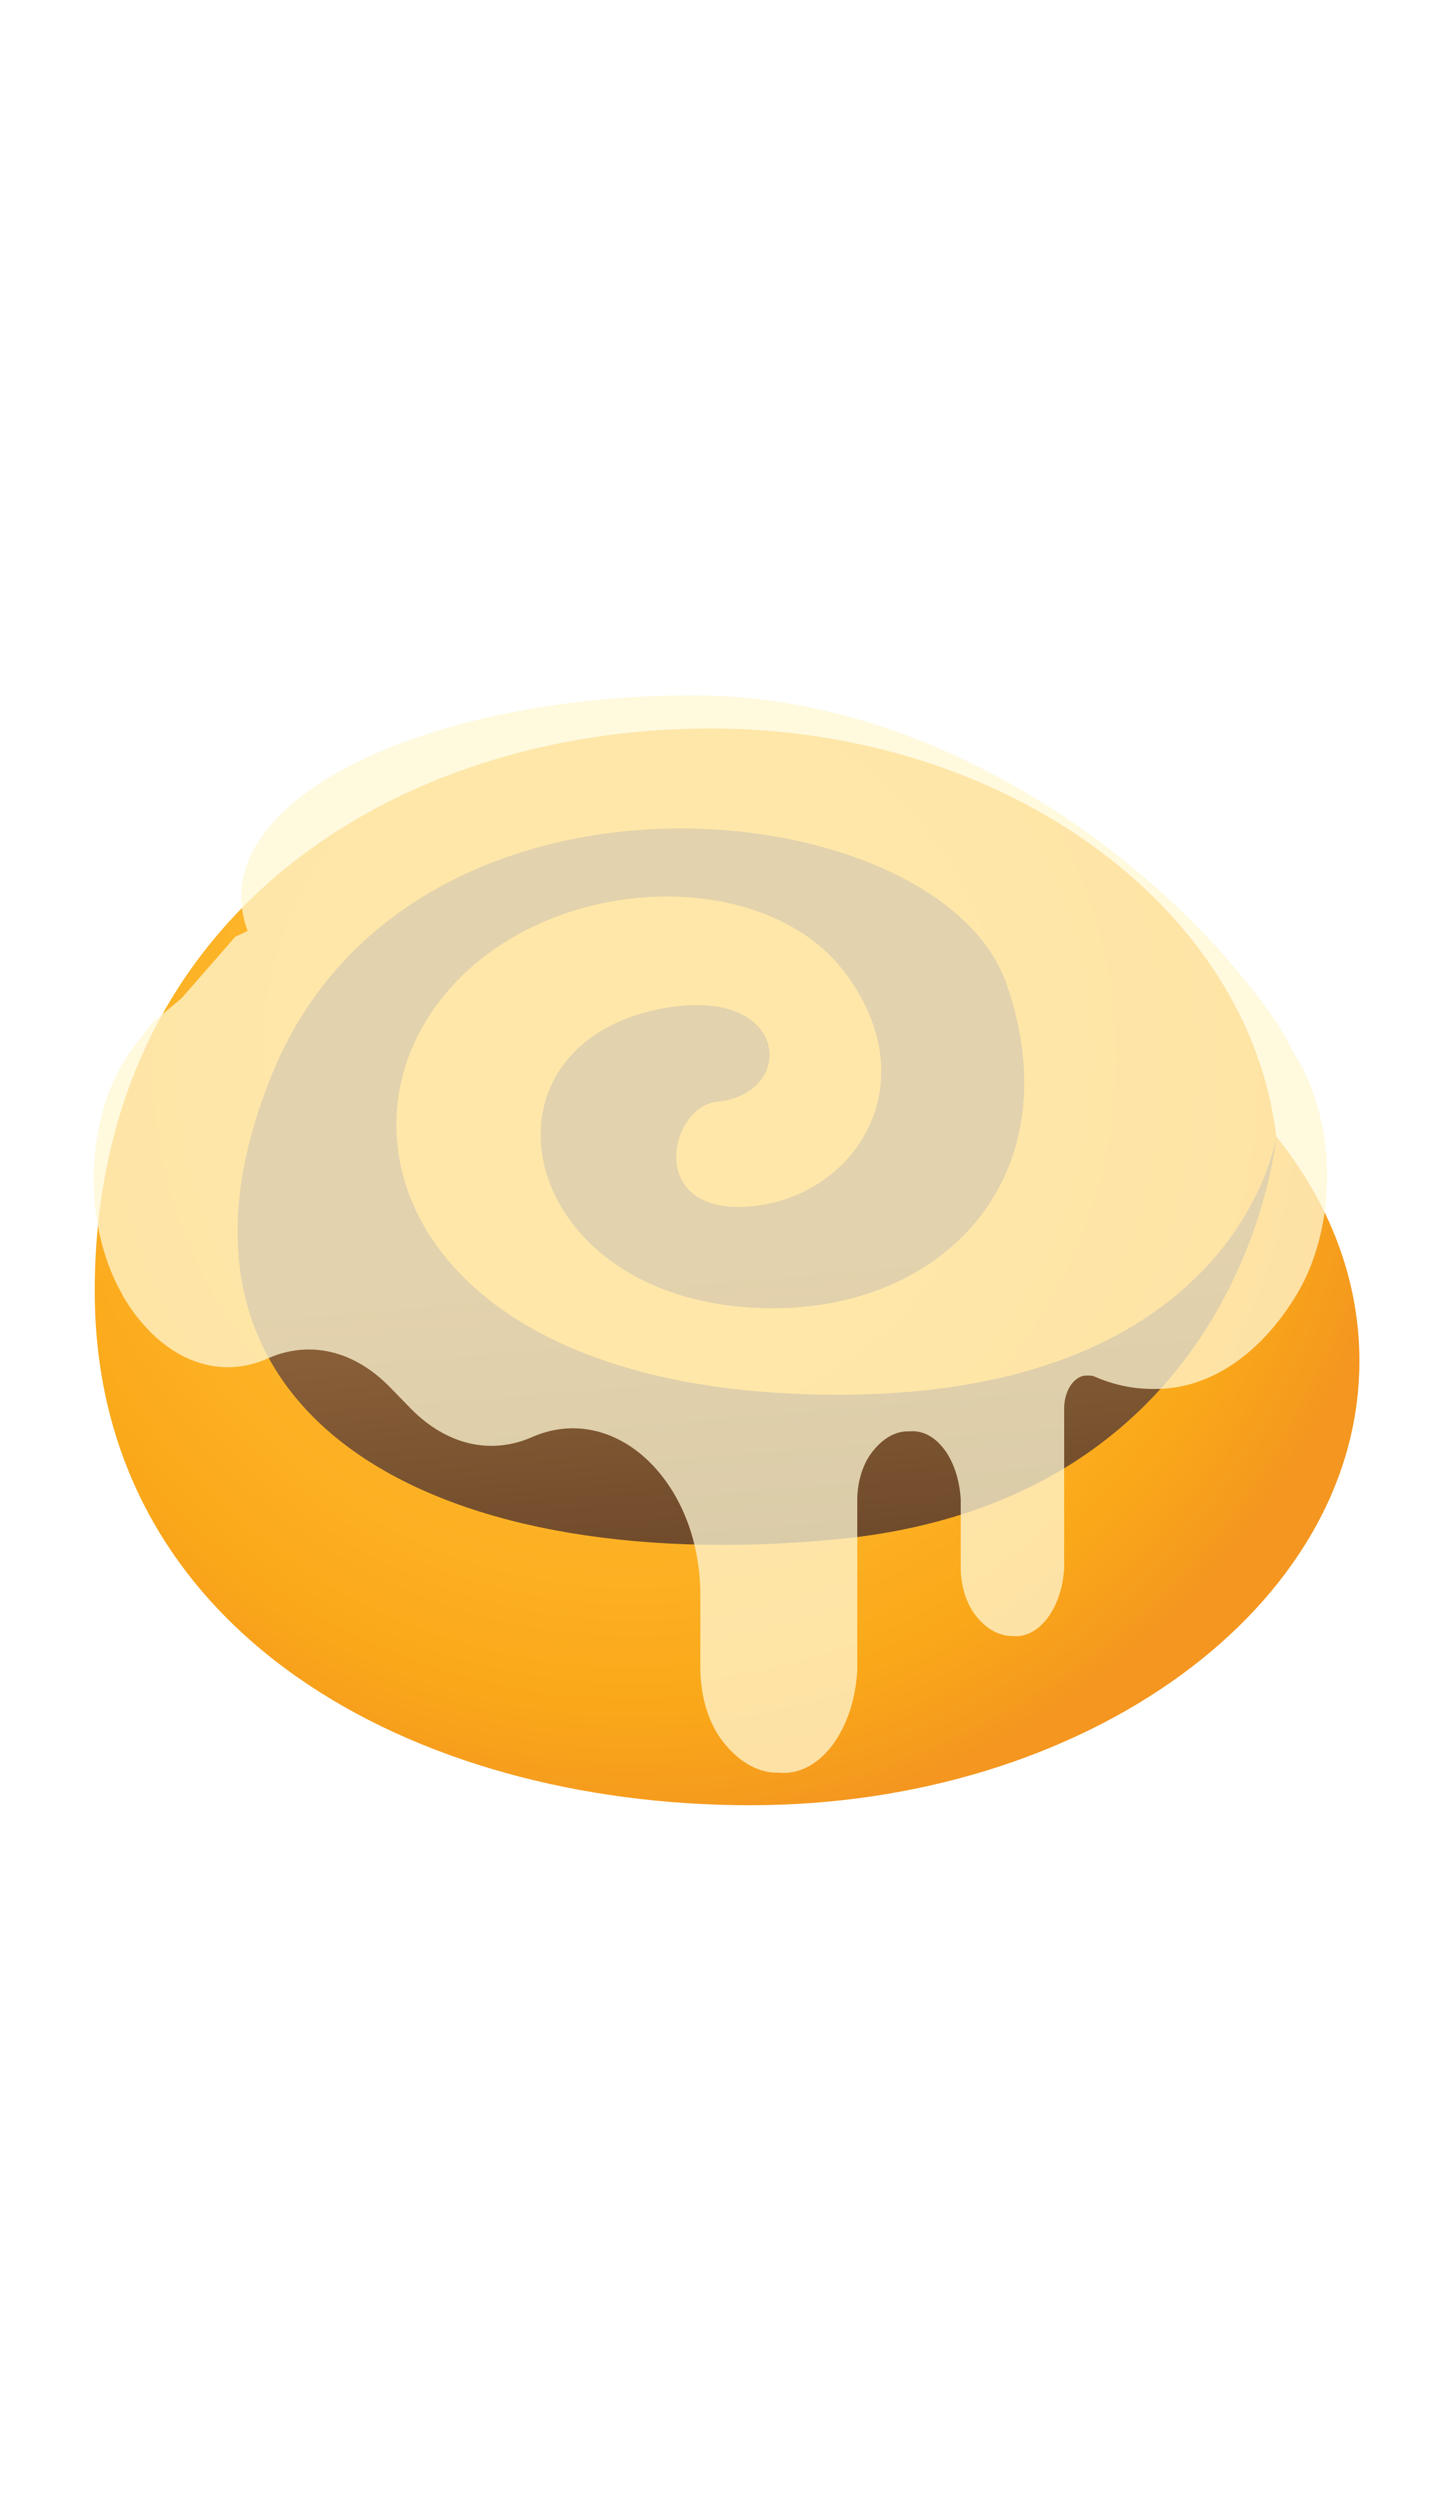 <?xml version="1.0" encoding="utf-8"?>
<!-- Generator: Adobe Illustrator 21.0.0, SVG Export Plug-In . SVG Version: 6.00 Build 0)  -->
<svg version="1.1" id="레이어_1" xmlns="http://www.w3.org/2000/svg" xmlns:xlink="http://www.w3.org/1999/xlink" x="0px"
	 y="0px" viewBox="0 0 250 430" style="enable-background:new 0 0 250 430;" xml:space="preserve">
<style type="text/css">
	.st0{fill:#FFFFFF;}
	.st1{fill:url(#SVGID_1_);}
	.st2{fill:url(#SVGID_2_);}
	.st3{opacity:0.75;}
	.st4{fill:#FFF7D3;}
</style>
<rect class="st0" width="250" height="430"/>
<g>
	
		<radialGradient id="SVGID_1_" cx="109.041" cy="250.074" r="133.422" gradientTransform="matrix(1 0 0 -1 0 432)" gradientUnits="userSpaceOnUse">
		<stop  offset="0" style="stop-color:#FDB82D"/>
		<stop  offset="0.461" style="stop-color:#FDB62B"/>
		<stop  offset="0.675" style="stop-color:#FCB022"/>
		<stop  offset="0.837" style="stop-color:#FAA819"/>
		<stop  offset="0.973" style="stop-color:#F59A1E"/>
		<stop  offset="1" style="stop-color:#F4961F"/>
	</radialGradient>
	<path class="st1" d="M219.6,195.5c-4.7-39.4-46.5-70.2-97.4-70.2c-54,0-105.9,32.1-105.9,96.8c0,58.9,55,88.4,112.8,88.4
		s104.8-34.2,104.8-76.4C233.9,220,228.7,206.8,219.6,195.5z"/>
	
		<linearGradient id="SVGID_2_" gradientUnits="userSpaceOnUse" x1="131.382" y1="213.512" x2="141.491" y2="92.207" gradientTransform="matrix(1 0 0 -1 0 432)">
		<stop  offset="0" style="stop-color:#8D633A"/>
		<stop  offset="1" style="stop-color:#412312"/>
	</linearGradient>
	<path class="st2" d="M219.6,195.5c0,0-5.4,62.7-76,69.3S22.9,242.4,47,184.3s114.7-48.3,126.2-15c11.6,33.5-11.6,57.6-44,55.6
		c-41-2.5-48.8-45.4-14.9-51.5c21.6-3.9,22.9,14.7,9.1,16.1c-8.3,0.8-12.4,19.6,5.8,18c18.3-1.7,30.7-21.6,15.8-40.7
		c-15-19.1-55.6-16.6-71.4,8.3c-15.8,24.9,1.7,64.8,70.6,64.8S219.6,195.5,219.6,195.5z"/>
	<g class="st3">
		<path class="st4" d="M223.2,222.5c-6.4,10.7-15.4,16.6-24.9,16.4c-3.3,0-6.7-0.7-9.9-2.1c-0.4-0.2-0.8-0.2-1.2-0.2
			c-2.1-0.2-4,2.2-4.1,5.4v27.7c-0.4,7-4.4,12.2-8.9,11.7c-2.3,0-4.5-1.2-6.3-3.5c-1.6-2-2.6-5.1-2.6-8.3v-11.7
			c-0.4-7-4.3-12.2-8.9-11.7c-2.3-0.1-4.5,1.2-6.3,3.5c-1.6,2-2.6,5.1-2.6,8.3v29.3c-0.6,10.5-6.6,18.3-13.5,17.6
			c-3.5,0.1-6.8-1.8-9.5-5.2c-2.5-3.1-3.9-7.6-4-12.4v-12.9c0-19.6-14.7-33.5-29-27.2h0c-7.1,3.1-14.7,1.3-20.8-4.9l-3.7-3.8
			c-6.1-6.2-13.7-8-20.8-4.9h0c-9,4.1-18.7,0-25-10.6l-0.3-0.6c-3.5-6.2-5.2-14.3-4.7-22.4c0.5-8.1,3.2-15.6,7.4-20.7l2.6-3.4
			l5.4-4.5c0,0,185.6,5.2,186,4.1l0.4,0.4h0.7l2.2,2.9c4.3,5.2,6.9,12.8,7.4,21.1C228.7,208.1,226.9,216.3,223.2,222.5z"/>
		<path class="st4" d="M212,210.8l-13.6,5.7c-16.6,6.9-34.9,8.1-52.2,3.5l-5-1.3c-14.9-4-30.6-3.7-45.3,0.9c-15.8,5-32.7,5-48.5,0
			L34,215.3c-7.2-1.6-13-7.1-15.1-14.3c-2.2-7.2-0.4-15.1,4.6-20.6l8.7-9.8l8.3-9.5l0.9-0.4l1.2-0.6c-0.7-1.9-1.1-3.9-1.1-5.9
			c0-19.1,34.9-34.6,77.9-34.6c43,0,81.7,29.5,99.7,55.5c1.7,2.4,3.1,5,4.1,7.8c2.5,5.2,2.6,11.2,0.5,16.5
			C221.5,204.7,217.3,208.8,212,210.8z"/>
	</g>
</g>
</svg>
